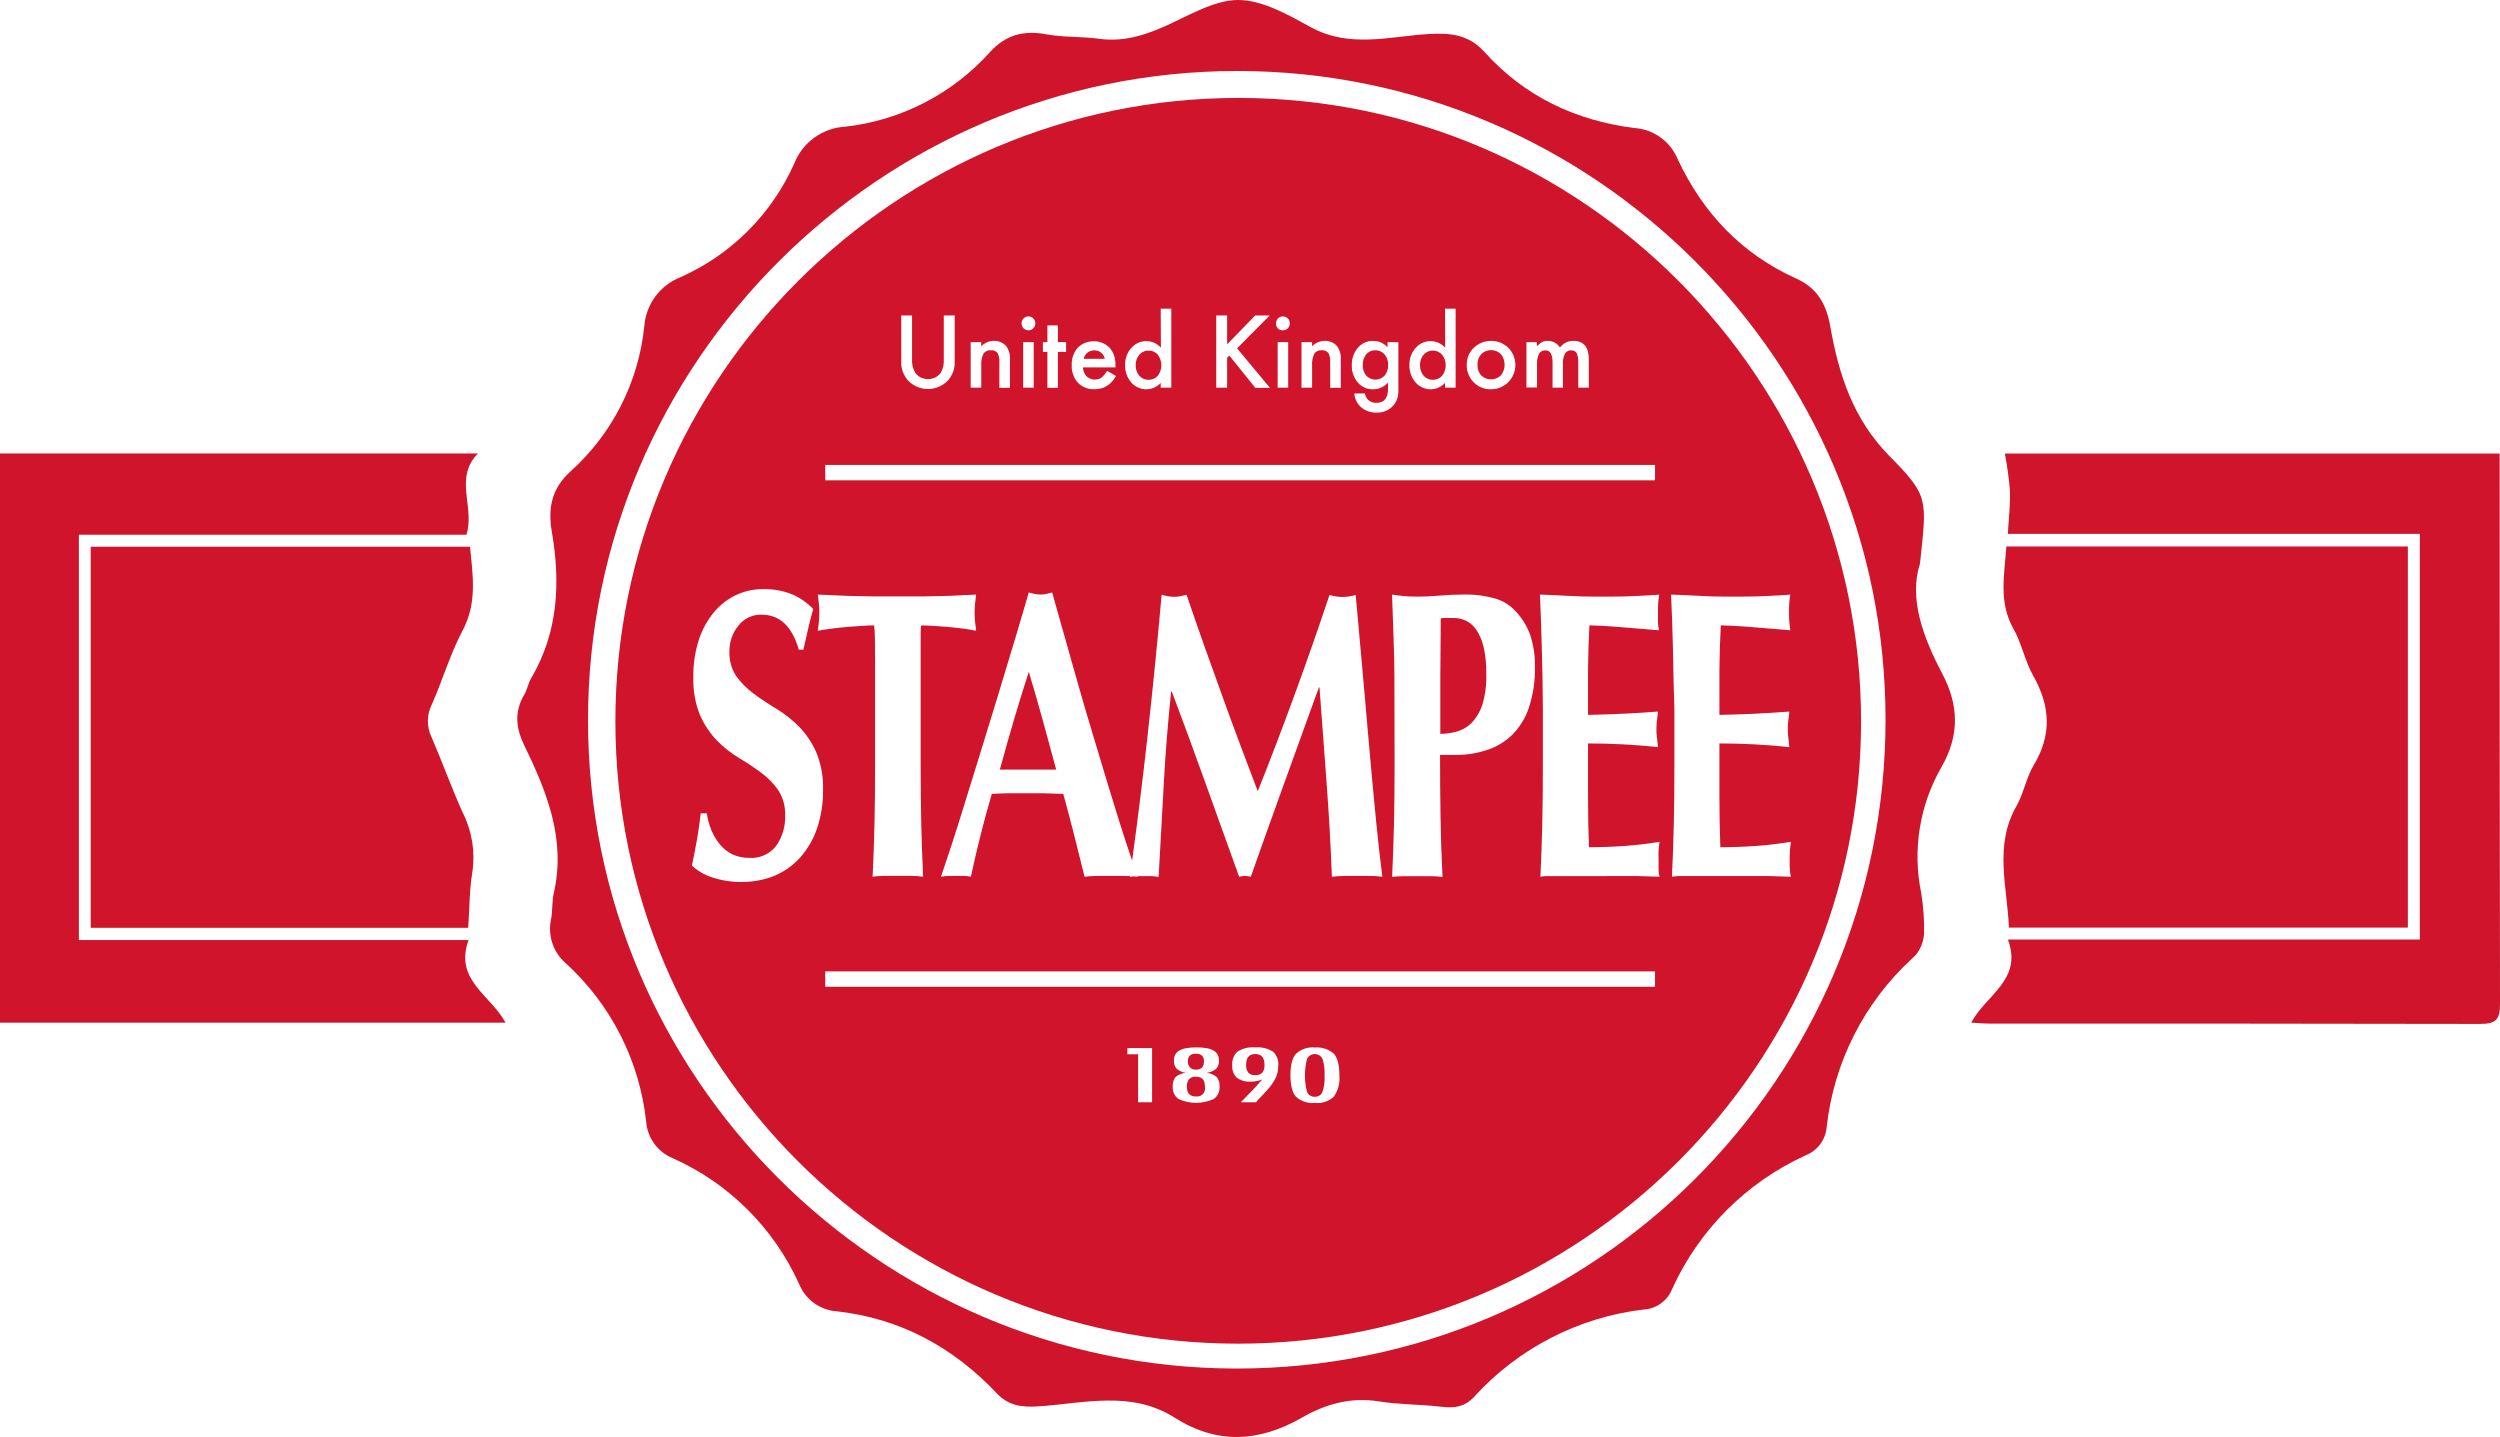 <?xml version="1.0" encoding="UTF-8"?>
<svg id="Calque_2" data-name="Calque 2" xmlns="http://www.w3.org/2000/svg" viewBox="0 0 488.07 280.54">
  <defs>
    <style>
      .cls-1 {
        fill: #cf142b;
      }
    </style>
  </defs>
  <g id="Calque_1-2" data-name="Calque 1">
    <path class="cls-1" d="m470.08,106.68v74.41h-77.88c-.32-7.99-2.95-15.96,1.46-23.7,1.42-2.49,1.9-5.52,3.36-7.97,3.57-5.93,3.29-11.56-.07-17.47-1.63-2.87-2.24-6.33-3.87-9.2-2.93-5.19-1.76-10.5-1.38-16.07h78.38Z"/>
    <path class="cls-1" d="m92.22,170.25c-.59,3.5-.55,7.1-.81,10.88H17.71v-74.39h74.05c.56,5.65,1.41,10.99-1.44,16.34-2.44,4.59-3.9,9.69-6.02,14.46-1,1.99-1.03,4.32-.07,6.33,2.11,4.88,3.91,9.93,6.11,14.79,1.81,3.58,2.46,7.63,1.88,11.59Z"/>
    <path class="cls-1" d="m488.07,196c.01,3.06-.81,3.9-3.89,3.9-31.95-.07-63.91-.07-95.86-.07-1.07,0-2.13-.11-3.48-.18,2.85-5.42,10.1-8.35,7.16-16.23h80.42v-79.2h-80.43c.17-3.12.5-5.76.41-8.38-.2-2.45-.54-4.89-1-7.3h96.6v3.59c0,34.63,0,69.25.07,103.87Z"/>
    <path class="cls-1" d="m98.69,199.65H0v-111.12h93.3c-4.75,4.86-.53,10.48-2.24,15.86H15.4v79.14h76.07c-2.81,7.83,4.26,10.66,7.22,16.12Z"/>
    <path class="cls-1" d="m379.16,131.48c-3.76-7.13-6.52-14.68-4.32-21.48,1.32-12.6,1.81-13.09-6-21-7.09-7.23-9.86-15.88-11.51-25.23-.77-4.37-2.51-7.54-6.72-9.42-10.61-4.79-18.19-12.8-23.11-23.35-1.43-3.41-4.66-5.73-8.35-6-11.51-1.44-21.47-6.13-29.31-14.82-3.07-3.41-6.61-3.8-11-3.53-7.62.47-15.35,2.79-22.9-1.32-4.47-2.45-9.48-5.33-14.22-5.33s-9.81,3.15-14.57,5.25c-4.06,1.78-8.06,2.94-12.56,2.32-3.41-.47-6.93-.24-10.3-.87-4.42-.82-7.92.08-11,3.45-7.33,8.18-17.41,13.38-28.33,14.59-4.39.26-8.24,3.03-9.87,7.12-4.41,9.94-12.36,17.89-22.31,22.29-3.98,1.59-6.7,5.32-7,9.59-1.13,10.93-6.29,21.04-14.48,28.37-3.6,3.31-4.36,7.09-3.57,11.69,1.72,10,1.25,19.66-4.06,28.66-.56.95-.72,2.13-1.28,3.08-2,3.37-1.73,6.54,0,10.05,4.36,9,8.13,18.29,5.73,28.74-.37,1.61-.23,3.34-.51,5-.74,3.18.33,6.52,2.79,8.67,8.86,8.06,14.47,19.09,15.75,31,.25,3.15,2.24,5.89,5.16,7.1,10.96,4.88,19.74,13.62,24.69,24.55,1.22,3.04,4.06,5.12,7.33,5.35,12.44,1.39,22.74,7,31.25,16,2.24,2.38,4.79,2.78,8.06,2.57,9-.59,18.19-3.18,26.67,2.19,8.31,5.27,16.47,4.81,24.86,0,4.54-2.62,9.52-4.06,15-3.17,4.05.65,8.22.56,12.3,1.06,2.5.31,4.52,0,6.31-1.94,8.65-9.52,20.45-15.58,33.22-17.07,2.37-.16,4.44-1.64,5.37-3.82,5.24-11.65,14.54-20.99,26.17-26.28,2.31-.92,3.89-3.07,4.08-5.55,1.4-12.58,7.3-24.23,16.61-32.8.6-.5,1.11-1.11,1.49-1.79.51-.92.82-1.95.9-3,.07-2.68-.11-5.36-.54-8-1.75-8.45-.33-17.26,4-24.73,3.47-6.15,3.38-11.93.08-18.19Zm-137.77,135.7h-.23c-69.7-.21-126.4-57-126.36-126.63,0-69.75,57-126.66,126.71-126.69,69.71-.03,126.64,56.91,126.6,126.7-.03,69.96-56.76,126.65-126.72,126.62Z"/>
    <path class="cls-1" d="m242,19.12c-67.09-.12-121.86,54.61-121.86,121.69s54.55,121.51,121.57,121.51,121.58-54.39,121.62-121.41c.04-67.02-54.43-121.69-121.33-121.79Zm56,47.68h2.05v.82c.29-.33.62-.62,1-.84.35-.16.73-.24,1.12-.23.97-.02,1.88.48,2.38,1.31.6-.85,1.59-1.34,2.63-1.31,2,0,3,1.21,3,3.64v5.5h-2.06v-4.94c.04-.62-.07-1.24-.31-1.81-.22-.36-.63-.57-1.05-.54-.5-.03-.98.21-1.24.64-.31.64-.44,1.35-.39,2.06v4.59h-2.03v-4.91c0-1.58-.45-2.38-1.37-2.38-.51-.03-.99.22-1.26.65-.3.62-.44,1.31-.4,2v4.59h-2.07v-8.84Zm-10.27,1.1c1.88-1.81,4.86-1.81,6.74,0,1.83,1.86,1.83,4.84,0,6.7-.9.91-2.14,1.42-3.42,1.4-1.26.03-2.47-.47-3.35-1.37-.91-.91-1.4-2.16-1.35-3.45-.02-1.24.48-2.43,1.38-3.28Zm-11.37.04c1.38-1.61,3.8-1.8,5.41-.42.13.11.26.23.37.36l-.03-7.62h2.07v15.43h-2.07v-.93c-.71.77-1.7,1.22-2.75,1.24-1.15.02-2.25-.47-3-1.33-.81-.94-1.24-2.16-1.2-3.4-.04-1.22.39-2.41,1.2-3.33Zm-11.36.06c.74-.94,1.89-1.48,3.09-1.44,1.07-.02,2.09.44,2.79,1.25v-1h2.12v9.78c-.02.29-.06.57-.12.85-.13.64-.43,1.24-.86,1.73-.84.94-2.06,1.44-3.31,1.38-1.07.03-2.11-.33-2.94-1-.81-.69-1.3-1.68-1.37-2.74h2.07c.05.36.19.7.39,1,.45.56,1.14.87,1.86.83,1.51,0,2.26-.92,2.26-2.77v-1.17c-.74.83-1.79,1.3-2.9,1.3-1.15.04-2.25-.45-3-1.32-.79-.92-1.21-2.11-1.17-3.33-.05-1.21.34-2.4,1.09-3.35Zm-10.91-1.2h2.07v.82c.63-.68,1.51-1.06,2.43-1.07.92-.04,1.8.32,2.42,1,.57.78.84,1.75.75,2.71v5.45h-2.07v-5c.06-.63-.07-1.25-.36-1.81-.32-.38-.81-.58-1.3-.52-.57-.05-1.13.21-1.45.68-.34.73-.48,1.53-.42,2.33v4.29h-2.07v-8.88Zm-3.62-5.03c.35,0,.69.14.94.39s.4.59.39.94c.02.37-.12.74-.39,1-.25.26-.59.4-.95.39-.37.02-.74-.12-1-.39-.25-.27-.37-.63-.34-1,0-.74.6-1.34,1.35-1.33Zm1.02,5.03v8.89h-2.06v-8.89h2.06Zm-14.05-5.21h2.13v5.63s5.48-5.63,5.48-5.63h2.84l-6.38,6.41,6.42,7.72h-2.86l-5.07-6.3-.43.44v5.83h-2.13v-14.1Zm-16.59,6.35c.75-.87,1.85-1.37,3-1.34,1.07.01,2.08.48,2.79,1.28l-.04-7.62h2.07v15.43h-2.07v-.93c-.71.77-1.7,1.22-2.75,1.24-1.15.02-2.25-.47-3-1.33-.81-.94-1.24-2.16-1.2-3.4-.04-1.22.39-2.41,1.2-3.33Zm-10.45-.06c1.73-1.69,4.5-1.69,6.23,0,.8.96,1.21,2.19,1.13,3.44l.03.41h-6.37c.02.65.27,1.27.71,1.74.79.73,1.97.85,2.89.28.44-.39.82-.84,1.12-1.35l1.74,1c-.24.42-.53.82-.85,1.18-.3.31-.63.58-1,.8-.34.21-.72.37-1.11.46-.42.1-.86.15-1.29.15-1.2.05-2.36-.42-3.19-1.28-.84-.94-1.27-2.17-1.21-3.42-.06-1.24.36-2.46,1.17-3.41Zm-6.8-1.08h.88v-3.27h2.05v3.27h1.6v1.91h-1.6v7h-2.05v-7h-.88v-1.91Zm-2.81-5.03c.35,0,.69.14.94.39s.4.59.39.94c.02.37-.12.74-.39,1-.25.26-.59.4-.95.39-.36,0-.7-.14-.95-.39-.26-.26-.41-.63-.39-1,0-.74.6-1.34,1.35-1.33Zm1.02,5.03v8.89h-2.06v-8.89h2.06Zm-10.25,0v.82c.63-.67,1.51-1.06,2.44-1.07.92-.04,1.8.32,2.42,1,.57.78.84,1.75.75,2.71v5.45h-2.07v-5c.06-.63-.07-1.25-.36-1.81-.32-.38-.81-.58-1.3-.52-.57-.05-1.13.21-1.45.68-.34.73-.48,1.53-.42,2.33v4.29h-2.07v-8.88s2.06,0,2.06,0Zm-15.61-5.21h2.11v8.49c-.07.93.14,1.85.6,2.66.56.82,1.5,1.29,2.49,1.26.99.04,1.93-.42,2.51-1.22.46-.81.66-1.73.59-2.66v-8.53h2.13v9.08c.05,1.36-.45,2.68-1.38,3.67-2.08,2.12-5.48,2.15-7.59.08l-.08-.08c-.93-.99-1.43-2.31-1.38-3.67v-9.08Zm-14.84,29.18h162v3h-162v-3Zm120.12,68.62c.06,4,.19,7.94.39,11.83-.74-.11-1.48-.17-2.23-.16h-5.39c-.74-.01-1.49.05-2.22.16.15-3.31.27-6.7.36-10.14.09-3.44.12-7.39.12-11.83l-.02-10.96c0-4.43,0-8.38-.12-11.82-.12-3.44-.21-6.91-.36-10.39.68.11,1.42.2,2.22.28.8.08,1.7.12,2.71.12,1.4,0,2.85-.06,4.36-.2,1.51-.14,3-.2,4.42-.2,2.25-.08,4.51.2,6.67.84,1.46.47,2.77,1.31,3.79,2.45,1.25,1.34,2.22,2.92,2.83,4.65.64,2,.95,4.08.9,6.18.06,2.66-.33,5.31-1.14,7.85-.65,2-1.75,3.83-3.22,5.34-1.38,1.36-3.06,2.39-4.9,3-2,.67-4.09,1.01-6.2,1h-3.06c0,4,.03,8,.09,12Zm-59.09,11.78c-.28-.03-.56-.06-.83-.08h-.02c-.23.03-.47.07-.7.12,0-.06.02-.11.02-.17-.4-.02-.8-.03-1.2-.03h-5.12c-.85,0-1.7.05-2.55.16-.64-2.62-1.31-5.29-2-8-.69-2.71-1.4-5.45-2.16-8.18l-3.85-.12h-6.98c-1.05,0-2.08.07-3.12.12-.81,2.73-1.55,5.45-2.23,8.18-.68,2.73-1.3,5.39-1.86,8-.47-.11-.94-.16-1.42-.16h-2.85c-.53,0-1.05.06-1.57.16.48-1.39,1.12-3.31,1.93-5.77.81-2.46,1.69-5.24,2.64-8.34.97-3.1,2.01-6.43,3.1-10,1.09-3.57,2.2-7.16,3.31-10.78l3.25-10.75c1.06-3.52,2.03-6.81,2.91-9.86.4.11.78.2,1.14.28.38.08.76.12,1.15.12s.77-.04,1.14-.12c.36-.08.74-.17,1.14-.28,1.29,4.55,2.67,9.41,4.12,14.6,1.45,5.19,2.94,10.28,4.47,15.28,1.49,5,2.93,9.74,4.33,14.23.96,3.07,1.86,5.82,2.69,8.24,1.11-8.12,2.11-16.19,3-24.23,1.01-9.09,1.93-18.32,2.76-27.67l1.23.28c.41.08.82.12,1.24.12.38,0,.76-.04,1.14-.12.4-.08.82-.17,1.26-.28,1.09,3.21,2.22,6.48,3.4,9.79s2.36,6.61,3.55,9.9c1.18,3.29,2.36,6.51,3.55,9.66,1.19,3.15,2.32,6.15,3.4,9,2.4-6,4.79-12.27,7.18-18.8,2.39-6.53,4.66-13.04,6.83-19.53,1.66.53,3.45.53,5.11,0l1.33,14.78c.46,5.29.91,10.46,1.36,15.51s.89,9.77,1.32,14.16c.44,4.38.84,7.91,1.2,10.58-.81-.11-1.62-.16-2.43-.16h-4.91c-.84,0-1.68.05-2.52.16-.2-5.51-.53-11.47-1-17.88-.47-6.41-.94-12.78-1.42-19.09h-.12c-2.28,6.31-4.52,12.52-6.73,18.61s-4.39,12.21-6.56,18.36l-.57-.12c-.38-.05-.76-.05-1.14,0l-.57.12c-2.17-6-4.33-12-6.47-18s-4.37-12.06-6.68-18.17h-.12c-.65,6.15-1.13,12.22-1.45,18.21l-1,18c-.47-.11-.96-.16-1.44-.16h-2.65s.03.08.04.12Zm-62.27-53.32c-.06-.59-.13-1.18-.21-1.77l3.7.16c1.1.06,2.22.1,3.36.12l3.73.08h9.68l3.7-.08c1.12,0,2.22-.06,3.28-.12l3.46-.16c-.08.59-.15,1.18-.21,1.77-.06.58-.09,1.17-.09,1.76s.03,1.18.09,1.77c.06.58.13,1.17.21,1.76-.8-.16-1.71-.31-2.71-.44s-2-.24-3-.32-1.92-.15-2.8-.2-1.63-.08-2.23-.08c-.05.37-.08.75-.09,1.12v25.98c0,4.44.04,8.38.12,11.83.08,3.44.2,6.83.36,10.14-.73-.12-1.48-.17-2.22-.17h-5.41c-.75-.01-1.49.05-2.23.16.16-3.31.28-6.7.36-10.14.08-3.44.12-7.39.12-11.83v-20c0-1.59-.01-3-.03-4.29,0-.94-.05-1.87-.15-2.8-.6,0-1.34,0-2.22.08s-1.83.12-2.83.2-2,.18-3.07.32-2,.28-2.88.44c.08-.59.15-1.18.21-1.76.06-.59.09-1.18.09-1.77s-.03-1.18-.09-1.76Zm-.33,43.79c-.7,2.09-1.8,4.03-3.25,5.69-1.38,1.56-3.09,2.79-5,3.61-2.07.85-4.29,1.27-6.53,1.24-1.97.03-3.93-.28-5.8-.92-1.45-.46-2.77-1.24-3.88-2.28.4-1.88.73-3.59,1-5.14.28-1.55.52-3.23.72-5.05h1.2c.15,1.15.45,2.26.9,3.33.42,1,.98,1.94,1.68,2.77.66.8,1.49,1.45,2.42,1.91,1.02.46,2.13.7,3.25.68,2.07.16,4.07-.75,5.32-2.4,1.17-1.7,1.77-3.72,1.71-5.78.08-1.76-.38-3.51-1.32-5-.91-1.31-2.03-2.46-3.31-3.41-1.39-1.04-2.84-2-4.33-2.88-1.58-.95-3.04-2.1-4.33-3.41-1.38-1.44-2.5-3.11-3.31-4.93-.96-2.38-1.41-4.94-1.32-7.5-.04-2.5.33-5,1.11-7.38.65-1.96,1.67-3.79,3-5.37,1.18-1.39,2.65-2.52,4.3-3.29,1.61-.74,3.37-1.12,5.14-1.12,1.94-.05,3.88.29,5.69,1,1.57.67,2.99,1.65,4.17,2.89-.36,1.23-.67,2.42-.93,3.57l-1,4.37h-.9c-1.29-4.56-3.72-6.84-7.29-6.84-1.76-.04-3.44.77-4.51,2.17-1.15,1.41-1.76,3.18-1.74,5-.07,1.72.4,3.42,1.35,4.85.95,1.31,2.1,2.46,3.4,3.41,1.41,1.05,2.88,2.02,4.39,2.92,1.6.97,3.07,2.13,4.39,3.45,1.42,1.45,2.57,3.15,3.4,5,.98,2.38,1.44,4.93,1.35,7.5.03,2.49-.36,4.97-1.14,7.34Zm65.38,53.55h-2.73v-9.37h-2.09v-1.21h4.82v10.58Zm12.06-.65c-2.2,1.03-4.73,1.03-6.93,0-.76-.56-1.18-1.48-1.1-2.42-.06-.66.13-1.31.53-1.84.56-.48,1.26-.77,2-.83-.66-.1-1.27-.38-1.78-.81-.37-.43-.55-.99-.52-1.56-.01-.4.07-.81.25-1.17.18-.34.45-.62.79-.81.42-.23.88-.39,1.36-.47.66-.11,1.33-.16,2-.15.67-.01,1.34.04,2,.15.47.07.93.23,1.35.47.34.19.61.47.79.81.18.36.27.76.26,1.17.03.57-.16,1.13-.53,1.56-.54.45-1.2.73-1.9.81.74.06,1.44.35,2,.83.41.52.6,1.18.54,1.84.07.94-.35,1.86-1.11,2.42Zm11.91-3.78c-.26.47-.56.92-.9,1.34-.4.5-.88,1.05-1.47,1.67l-1.11,1.16-.16.26h-3l2-2.06c.37-.37.73-.76,1.09-1.15.36-.39.72-.81,1.07-1.24-.69.29-1.43.43-2.18.43-.98.08-1.96-.19-2.77-.76-.63-.61-.96-1.47-.89-2.35-.11-1.02.26-2.04,1-2.75,1.04-.64,2.25-.94,3.47-.83,1.23-.11,2.46.19,3.51.84.75.72,1.12,1.75,1,2.78.01.93-.22,1.84-.66,2.66Zm11.51,3.35c-1,.92-2.34,1.36-3.69,1.22-1.35.14-2.7-.31-3.7-1.22-.72-.8-1.08-2.19-1.08-4.19s.36-3.39,1.08-4.19c1-.92,2.34-1.37,3.69-1.23,1.28-.11,2.55.28,3.56,1.08.82.74,1.23,2.22,1.23,4.42.13,1.46-.26,2.91-1.09,4.11Zm62.71-21.46h-162v-3h162v3Zm.69-24.69v2c.03.41.09.81.19,1.2-1.09,0-2.42-.09-4-.12-1.58-.03-3.76,0-6.53,0h-11.56c-.41,0-.85.07-1.17.12.16-3.31.28-6.7.36-10.14.08-3.44.12-7.39.12-11.83v-10.9c-.05-4.43-.09-8.38-.21-11.82-.08-3.45-.2-6.92-.36-10.39,1.81.06,3.59.14,5.35.24,1.76.1,3.55.16,5.36.16,3,0,5.6,0,7.9-.12s3.86-.17,4.67-.28c-.18,1.11-.26,2.24-.24,3.37v2c0,.48.1,1,.19,1.6-1.17-.11-2.44-.21-3.82-.32l-4-.32c-1.31-.11-2.48-.19-3.52-.24-1.04-.05-1.78-.08-2.23-.08-.16,2.94-.25,5.85-.27,8.74v8.74c2.61-.06,5-.14,7.07-.24,2.07-.1,4.3-.24,6.59-.41-.13.92-.21,1.61-.25,2.09s-.06,1-.06,1.52c0,.44.03.89.09,1.33.06.45.13,1.11.22,2-4.54-.48-9.1-.72-13.66-.72v10.26c0,3.48.06,6.81.18,10,2.29,0,4.57-.08,6.86-.24,2.29-.16,4.59-.43,6.92-.81-.09.59-.15,1.13-.19,1.61-.04.48,0,1.15,0,2Zm21.83,3.08c-1.59-.03-3.75,0-6.52,0h-11.53c-.41,0-.85.07-1.17.12.16-3.31.28-6.7.36-10.14.08-3.44.12-7.39.12-11.83v-10.9c-.17-4.43-.21-8.38-.29-11.82-.08-3.45-.2-6.92-.36-10.39,1.81.06,3.59.14,5.35.24,1.76.1,3.55.16,5.36.16,3,0,5.6,0,7.9-.12,2.3-.12,3.86-.17,4.66-.28-.18,1.11-.26,2.24-.24,3.37,0,.86,0,1.52.06,2,.06.48.1,1,.18,1.6-1.16-.11-2.43-.21-3.81-.32l-4-.32c-1.31-.11-2.48-.19-3.52-.24s-1.79-.08-2.23-.08c-.16,2.94-.25,5.85-.27,8.74v8.74c2.61-.06,5-.14,7.07-.24,2.07-.1,4.3-.24,6.58-.41-.12.92-.2,1.61-.24,2.09-.04.48-.06,1-.06,1.52,0,.44.03.89.09,1.33.06.45.13,1.11.21,2-4.53-.48-9.09-.72-13.65-.72v10.26c0,3.48.06,6.81.18,10,2.29,0,4.57-.08,6.86-.24,2.29-.16,4.59-.43,6.91-.81-.08.59-.14,1.13-.18,1.61-.04.48-.06,1.15-.06,2s0,1.53.06,2c.03.4.09.81.18,1.2-1.08,0-2.41-.09-4-.12Z"/>
    <path class="cls-1" d="m206.2,150.25h-11c.89-3.25,1.79-6.45,2.71-9.58.92-3.13,1.9-6.3,2.94-9.5.97,3.21,1.88,6.37,2.74,9.5.86,3.13,1.73,6.32,2.61,9.58Z"/>
    <path class="cls-1" d="m290.16,131.48c.08,2.09-.18,4.17-.79,6.17-.44,1.34-1.18,2.56-2.17,3.57-.81.79-1.82,1.36-2.92,1.64-1.01.26-2.05.4-3.09.41v-11.19c.02-3.72.05-7.5.09-11.35.17-.05.36-.08.54-.08h2c.84,0,1.68.19,2.44.56.81.42,1.5,1.05,2,1.81.66,1.02,1.13,2.14,1.39,3.33.37,1.68.54,3.41.51,5.13Z"/>
    <path class="cls-1" d="m215.68,70.05h-4.12c.06-.25.15-.48.29-.69.12-.2.28-.37.46-.51.18-.15.38-.26.6-.33.22-.08.46-.12.7-.12,1.01-.05,1.89.66,2.07,1.65Z"/>
    <path class="cls-1" d="m226.03,73.37c-.47.52-1.15.81-1.85.78-.68,0-1.33-.29-1.77-.81-.48-.58-.72-1.33-.69-2.08v-.04c0-.72.24-1.42.71-1.97.44-.52,1.09-.82,1.77-.81.7-.02,1.37.27,1.83.8.93,1.22.93,2.91,0,4.13Z"/>
    <path class="cls-1" d="m271,71.26c.04.72-.19,1.43-.63,2-.08.1-.17.19-.27.27-1.02.88-2.56.75-3.44-.27-.43-.58-.64-1.28-.61-2-.03-.72.19-1.42.61-2,.44-.57,1.13-.9,1.85-.87.69-.02,1.35.28,1.8.8.48.58.73,1.32.69,2.07Z"/>
    <path class="cls-1" d="m281.53,73.37c-.47.52-1.14.81-1.84.78-.68,0-1.33-.29-1.77-.81-.48-.58-.72-1.33-.69-2.08v-.04c-.01-.72.24-1.43.7-1.98.06-.07.13-.14.2-.2.99-.88,2.51-.79,3.4.2.95,1.21.95,2.92,0,4.13Z"/>
    <path class="cls-1" d="m293.02,73.29c-1.08,1.03-2.78,1.03-3.86,0-.5-.59-.75-1.34-.71-2.11-.04-.75.23-1.48.73-2.04,1.06-1.05,2.78-1.05,3.84,0,.96,1.22.96,2.93,0,4.15Z"/>
    <path class="cls-1" d="m235.05,207.2c0,1.09-.52,1.63-1.57,1.63s-1.57-.65-1.57-1.64.51-1.48,1.56-1.48,1.58.49,1.58,1.49Z"/>
    <path class="cls-1" d="m235.24,212.28c.02.15.02.3,0,.45-.12.86-.91,1.45-1.76,1.33-1.17,0-1.76-.62-1.76-1.84-.05-.54.1-1.08.41-1.53.35-.35.84-.52,1.34-.48.27-.01.54.03.8.12.21.07.41.2.56.36.15.19.26.41.31.64.07.31.11.63.1.95Z"/>
    <path class="cls-1" d="m246.43,209.42c-.36.35-.87.53-1.37.48-.5.05-1-.13-1.36-.49-.32-.46-.47-1.01-.42-1.57,0-1.37.58-2.06,1.78-2.06s1.8.7,1.8,2.09c.05.55-.1,1.1-.43,1.55Z"/>
    <path class="cls-1" d="m258.16,213.21c-.25.59-.84.95-1.48.9-.64.05-1.25-.32-1.5-.91-.56-2.13-.56-4.38,0-6.51.16-.31.41-.56.72-.72.83-.43,1.85-.11,2.28.72.34,1.07.48,2.19.41,3.31.08,1.09-.07,2.18-.43,3.21Z"/>
  </g>
</svg>